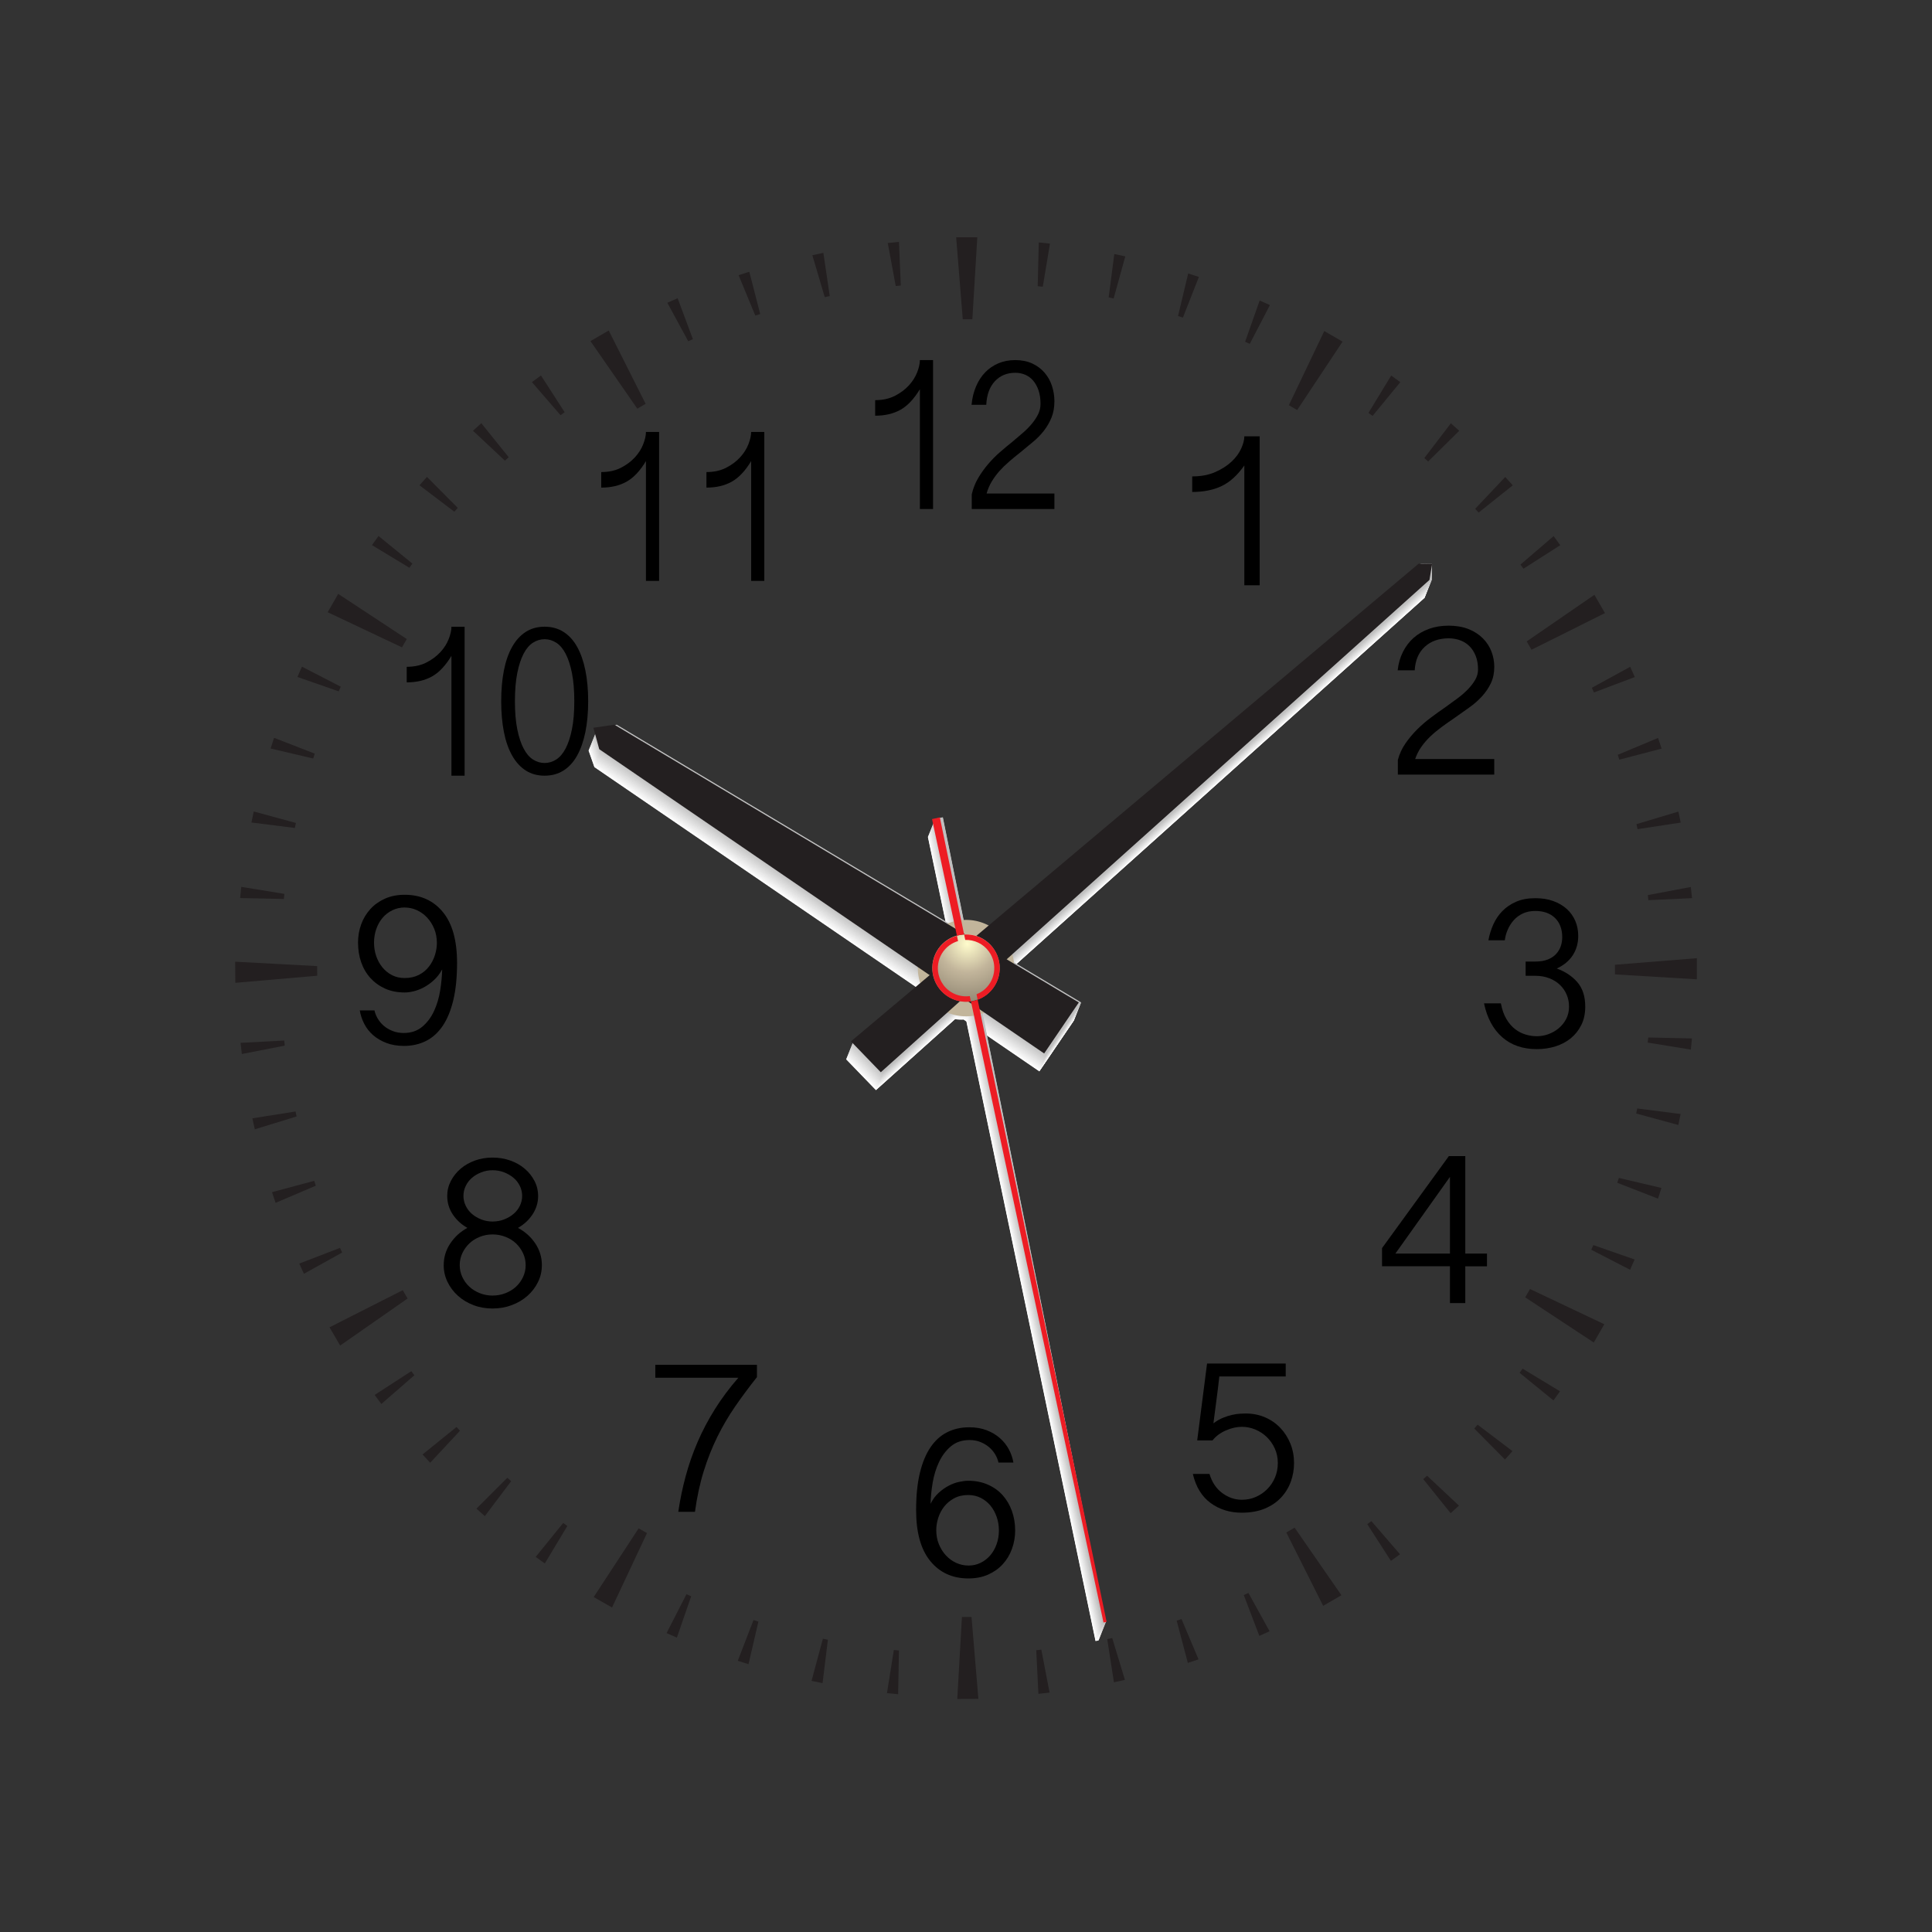 <?xml version="1.0" encoding="UTF-8"?>
<svg xmlns="http://www.w3.org/2000/svg" xmlns:xlink="http://www.w3.org/1999/xlink" viewBox="0 0 1000 1000">
  <rect x="0" y="0" width="1000" height="1000" fill="#333333" stroke="none"/>
  <defs>
    <style>
      .cls-1 {
        fill: #ddd;
      }

      .cls-2 {
        fill: #f0f0f0;
      }

      .cls-3 {
        fill: #f4f4f4;
      }

      .cls-4 {
        fill: #fff;
      }

      .cls-5 {
        fill: #c5c5c5;
      }

      .cls-6 {
        fill: #d1d1d1;
      }

      .cls-7 {
        fill: #fafafa;
      }

      .cls-8 {
        fill: #dbdbdb;
      }

      .cls-9 {
        fill: #cacaca;
      }

      .cls-10 {
        fill: #d8d8d8;
      }

      .cls-11 {
        fill: #f6f6f6;
      }

      .cls-12 {
        fill: #bfbfbf;
      }

      .cls-13 {
        fill: silver;
      }

      .cls-14 {
        fill: #e2e2e2;
      }

      .cls-15 {
        fill: #f5f5f5;
      }

      .cls-16 {
        isolation: isolate;
      }

      .cls-17 {
        fill: #d6d6d6;
      }

      .cls-18 {
        fill: #c9c9c9;
      }

      .cls-19 {
        fill: #e0e0e0;
      }

      .cls-20 {
        fill: #c7c7c7;
      }

      .cls-21 {
        fill: #dedede;
      }

      .cls-22 {
        fill: #c3c3c3;
      }

      .cls-23 {
        fill: #cfcfcf;
      }

      .cls-24 {
        fill: #d7d7d7;
      }

      .cls-25 {
        fill: #e1e1e1;
      }

      .cls-26 {
        fill: #e6e6e6;
      }

      .cls-27 {
        fill: #e7e7e7;
      }

      .cls-28 {
        fill: url(#radial-gradient);
      }

      .cls-29 {
        fill: #d4d4d4;
      }

      .cls-30 {
        fill: #eaeaea;
      }

      .cls-31 {
        fill: #c8c8c8;
      }

      .cls-32 {
        fill: #fbfbfb;
      }

      .cls-33 {
        fill: #f9f9f9;
      }

      .cls-34 {
        fill: #e5e5e5;
      }

      .cls-35 {
        fill: url(#radial-gradient-2);
      }

      .cls-36 {
        fill: #d3d3d3;
      }

      .cls-37 {
        fill: #ebebeb;
      }

      .cls-38 {
        fill: #c2b59b;
      }

      .cls-39 {
        fill: none;
      }

      .cls-40 {
        fill: #dcdcdc;
      }

      .cls-41 {
        fill: #e8e8e8;
      }

      .cls-42 {
        fill: #ccc;
      }

      .cls-43 {
        fill: #f7f7f7;
      }

      .cls-44 {
        fill: #efefef;
      }

      .cls-45 {
        fill: #ed1c24;
      }

      .cls-46 {
        fill: #c2c2c2;
      }

      .cls-47 {
        fill: #f1f1f1;
      }

      .cls-48 {
        fill: #cecece;
      }

      .cls-49 {
        fill: #d9d9d9;
      }

      .cls-50 {
        fill: #cdcdcd;
      }

      .cls-51 {
        fill: #d2d2d2;
      }

      .cls-52 {
        fill: #231f20;
      }

      .cls-53 {
        mix-blend-mode: multiply;
      }

      .cls-54 {
        fill: #ececec;
      }

      .cls-55 {
        fill: #f2f2f2;
      }

      .cls-56 {
        fill: #c4c4c4;
      }

      .cls-57 {
        fill: #fefefe;
      }

      .cls-58 {
        fill: #e3e3e3;
      }

      .cls-59 {
        fill: #fcfcfc;
      }

      .cls-60 {
        fill: #ededed;
      }
    </style>
    <radialGradient id="radial-gradient" cx="487.54" cy="506.14" fx="487.54" fy="506.14" r="24.67" gradientTransform="translate(1124.08 -119.46) rotate(88.5) scale(1.24)" gradientUnits="userSpaceOnUse">
      <stop offset="0" stop-color="#fffccc"/>
      <stop offset=".48" stop-color="#c2b59b"/>
      <stop offset="1" stop-color="#928874"/>
    </radialGradient>
    <radialGradient id="radial-gradient-2" cx="487.54" cy="506.14" fx="487.54" fy="506.14" r="24.67" gradientTransform="translate(-103.91 -139.04) scale(1.24)" xlink:href="#radial-gradient"/>
  </defs>
  <g class="cls-16">
    <g id="Layer_1" data-name="Layer 1">
      <rect class="cls-39" width="1000" height="1000"/>
      <g>
        <g>
          <polygon class="cls-52" points="503.29 165.24 498.32 165.24 494.91 122.82 505.85 122.82 503.29 165.24"/>
          <g>
            <polygon class="cls-52" points="671.41 212.23 667.11 209.74 685.45 171.34 694.91 176.83 671.41 212.23"/>
            <polygon class="cls-52" points="539.74 148.4 537.11 148.12 537.67 125.49 543.46 126.09 539.74 148.4"/>
            <polygon class="cls-52" points="576.42 154.49 573.84 153.94 576.76 131.49 582.45 132.7 576.42 154.49"/>
            <polygon class="cls-52" points="612.27 164.39 609.75 163.57 615.01 141.54 620.54 143.34 612.27 164.39"/>
            <polygon class="cls-52" points="646.88 177.98 644.46 176.9 651.99 155.55 657.31 157.91 646.88 177.98"/>
          </g>
          <g>
            <polygon class="cls-52" points="792.7 336.3 790.21 331.99 825.27 307.87 830.73 317.34 792.7 336.3"/>
            <polygon class="cls-52" points="710.45 215.27 708.31 213.72 720.09 194.38 724.8 197.8 710.45 215.27"/>
            <polygon class="cls-52" points="739.2 238.86 737.23 237.09 750.97 219.09 755.3 222.98 739.2 238.86"/>
            <polygon class="cls-52" points="765.32 265.32 763.55 263.35 779.1 246.89 783 251.21 765.32 265.32"/>
            <polygon class="cls-52" points="788.53 294.37 786.98 292.23 804.16 277.49 807.59 282.19 788.53 294.37"/>
          </g>
          <g>
            <polygon class="cls-52" points="835.89 504.34 835.88 499.36 878.3 495.96 878.3 506.89 835.89 504.34"/>
            <polygon class="cls-52" points="825.01 358.42 823.93 356 843.79 345.13 846.17 350.44 825.01 358.42"/>
            <polygon class="cls-52" points="838.16 393.2 837.33 390.69 858.22 381.95 860.03 387.48 838.16 393.2"/>
            <polygon class="cls-52" points="847.59 429.17 847.03 426.58 868.72 420.08 869.94 425.77 847.59 429.17"/>
            <polygon class="cls-52" points="853.2 465.93 852.92 463.3 875.17 459.09 875.79 464.88 853.2 465.93"/>
          </g>
          <g>
            <polygon class="cls-52" points="789.45 671.51 791.93 667.2 830.39 685.42 824.94 694.89 789.45 671.51"/>
            <polygon class="cls-52" points="852.85 539.64 853.12 537 875.76 537.49 875.17 543.27 852.85 539.64"/>
            <polygon class="cls-52" points="846.88 576.34 847.43 573.74 869.89 576.6 868.7 582.29 846.88 576.34"/>
            <polygon class="cls-52" points="837.1 612.21 837.92 609.69 859.96 614.88 858.18 620.42 837.1 612.21"/>
            <polygon class="cls-52" points="823.63 646.87 824.7 644.45 846.08 651.91 843.73 657.23 823.63 646.87"/>
          </g>
          <g>
            <polygon class="cls-52" points="665.79 793.21 670.09 790.71 694.32 825.69 684.87 831.18 665.79 793.21"/>
            <polygon class="cls-52" points="786.54 710.57 788.09 708.42 807.46 720.13 804.06 724.86 786.54 710.57"/>
            <polygon class="cls-52" points="763.05 739.39 764.82 737.42 782.86 751.1 778.98 755.44 763.05 739.39"/>
            <polygon class="cls-52" points="736.67 765.6 738.64 763.82 755.15 779.31 750.84 783.23 736.67 765.6"/>
            <polygon class="cls-52" points="707.7 788.91 709.84 787.34 724.64 804.48 719.95 807.92 707.7 788.91"/>
          </g>
          <g>
            <polygon class="cls-52" points="497.89 836.95 502.86 836.93 506.41 879.34 495.48 879.38 497.89 836.95"/>
            <polygon class="cls-52" points="643.77 825.6 646.19 824.51 657.13 844.33 651.83 846.73 643.77 825.6"/>
            <polygon class="cls-52" points="609.04 838.85 611.55 838.02 620.36 858.88 614.83 860.71 609.04 838.85"/>
            <polygon class="cls-52" points="573.1 848.4 575.68 847.84 582.26 869.51 576.57 870.75 573.1 848.4"/>
            <polygon class="cls-52" points="536.36 854.14 538.99 853.85 543.26 876.09 537.48 876.73 536.36 854.14"/>
          </g>
          <g>
            <polygon class="cls-52" points="330.56 791.07 334.88 793.53 316.79 832.05 307.3 826.63 330.56 791.07"/>
            <polygon class="cls-52" points="462.65 854.03 465.29 854.29 464.88 876.93 459.09 876.36 462.65 854.03"/>
            <polygon class="cls-52" points="425.93 848.18 428.52 848.72 425.75 871.19 420.05 870.02 425.93 848.18"/>
            <polygon class="cls-52" points="390.02 838.52 392.55 839.33 387.43 861.38 381.88 859.62 390.02 838.52"/>
            <polygon class="cls-52" points="355.32 825.16 357.75 826.22 350.35 847.62 345.02 845.29 355.32 825.16"/>
          </g>
          <g>
            <polygon class="cls-52" points="208.46 667.8 210.98 672.1 176.07 696.45 170.56 687.01 208.46 667.8"/>
            <polygon class="cls-52" points="291.5 788.29 293.66 789.83 282 809.24 277.27 805.86 291.5 788.29"/>
            <polygon class="cls-52" points="262.6 764.89 264.58 766.65 250.96 784.74 246.6 780.87 262.6 764.89"/>
            <polygon class="cls-52" points="236.3 738.6 238.09 740.56 222.65 757.12 218.72 752.82 236.3 738.6"/>
            <polygon class="cls-52" points="212.9 709.71 214.47 711.84 197.39 726.69 193.93 722.01 212.9 709.71"/>
          </g>
          <g>
            <polygon class="cls-52" points="164.17 500.05 164.2 505.03 121.81 508.71 121.73 497.78 164.17 500.05"/>
            <polygon class="cls-52" points="176 645.9 177.1 648.31 157.31 659.31 154.9 654.02 176 645.9"/>
            <polygon class="cls-52" points="162.63 611.2 163.47 613.71 142.64 622.59 140.79 617.07 162.63 611.2"/>
            <polygon class="cls-52" points="152.96 575.3 153.53 577.88 131.89 584.53 130.63 578.85 152.96 575.3"/>
            <polygon class="cls-52" points="147.1 538.58 147.4 541.21 125.18 545.56 124.52 539.77 147.1 538.58"/>
          </g>
          <g>
            <polygon class="cls-52" points="210.55 330.77 208.07 335.08 169.61 316.88 175.06 307.4 210.55 330.77"/>
            <polygon class="cls-52" points="147.2 462.67 146.93 465.3 124.3 464.83 124.88 459.04 147.2 462.67"/>
            <polygon class="cls-52" points="153.16 425.96 152.62 428.56 130.15 425.72 131.34 420.02 153.16 425.96"/>
            <polygon class="cls-52" points="162.92 390.09 162.11 392.61 140.07 387.43 141.85 381.89 162.92 390.09"/>
            <polygon class="cls-52" points="176.38 355.43 175.32 357.85 153.94 350.39 156.29 345.07 176.38 355.43"/>
          </g>
          <polygon class="cls-52" points="334.18 209.03 329.87 211.53 305.62 176.56 315.08 171.07 334.18 209.03"/>
          <polygon class="cls-52" points="213.45 291.71 211.9 293.87 192.53 282.15 195.92 277.43 213.45 291.71"/>
          <polygon class="cls-52" points="236.93 262.88 235.16 264.86 217.12 251.18 220.99 246.84 236.93 262.88"/>
          <polygon class="cls-52" points="263.3 236.66 261.34 238.44 244.82 222.96 249.13 219.04 263.3 236.66"/>
          <polygon class="cls-52" points="292.26 213.35 290.13 214.91 275.32 197.78 280.01 194.34 292.26 213.35"/>
          <polygon class="cls-52" points="358.64 175.55 356.22 176.62 345.42 156.72 350.74 154.36 358.64 175.55"/>
          <polygon class="cls-52" points="393.48 162.55 390.95 163.36 382.3 142.44 387.84 140.65 393.48 162.55"/>
          <polygon class="cls-52" points="429.48 153.25 426.89 153.8 420.47 132.09 426.17 130.89 429.48 153.25"/>
          <polygon class="cls-52" points="466.26 147.78 463.63 148.05 459.51 125.79 465.3 125.19 466.26 147.78"/>
        </g>
        <path d="M351.08,782.53c.91-6.2,2.17-12.32,3.8-18.37,1.63-6.05,3.69-11.96,6.18-17.75,2.49-5.78,5.48-11.45,8.96-17.01,3.48-5.55,7.52-10.98,12.14-16.27h-42.97v-6.69h52.61v6.35c-4.08,5.14-7.84,10.21-11.28,15.19-3.44,4.99-6.52,10.25-9.24,15.76-2.72,5.52-5.06,11.43-7.03,17.75-1.97,6.31-3.48,13.32-4.54,21.03h-8.62Z"/>
        <path d="M229.67,654.82c0-4.08,1.13-7.82,3.4-11.22,2.27-3.4,5.21-6.08,8.84-8.05-3.17-1.81-5.71-4.16-7.6-7.03-1.89-2.87-2.83-6.05-2.83-9.52,0-2.72,.62-5.29,1.87-7.71,1.25-2.42,2.93-4.53,5.05-6.35,2.11-1.81,4.59-3.23,7.43-4.25,2.83-1.02,5.87-1.53,9.13-1.53s6.31,.51,9.18,1.53c2.87,1.02,5.37,2.44,7.48,4.25,2.12,1.81,3.8,3.93,5.05,6.35,1.25,2.42,1.87,4.99,1.87,7.71,0,3.4-.95,6.56-2.83,9.47-1.89,2.91-4.42,5.27-7.6,7.09,3.7,1.97,6.69,4.65,8.96,8.05,2.27,3.4,3.4,7.14,3.4,11.22,0,3.1-.66,6.01-1.99,8.73-1.32,2.72-3.14,5.1-5.44,7.14-2.31,2.04-5.01,3.65-8.11,4.82-3.1,1.17-6.43,1.76-9.98,1.76s-6.86-.58-9.92-1.76c-3.06-1.17-5.72-2.78-7.99-4.82-2.27-2.04-4.06-4.42-5.39-7.14-1.32-2.72-1.99-5.63-1.99-8.73Zm8.28,0c0,2.2,.45,4.25,1.36,6.18,.91,1.93,2.11,3.59,3.63,4.99,1.51,1.4,3.3,2.52,5.39,3.35,2.08,.83,4.29,1.24,6.63,1.24s4.57-.41,6.69-1.24c2.12-.83,3.93-1.95,5.44-3.35,1.51-1.4,2.72-3.06,3.63-4.99,.91-1.93,1.36-3.99,1.36-6.18s-.45-4.25-1.36-6.18c-.91-1.93-2.12-3.61-3.63-5.05-1.51-1.44-3.33-2.57-5.44-3.4-2.12-.83-4.35-1.25-6.69-1.25s-4.56,.42-6.63,1.25c-2.08,.83-3.87,1.96-5.39,3.4-1.51,1.44-2.72,3.12-3.63,5.05-.91,1.93-1.36,3.99-1.36,6.18Zm1.93-35.83c0,1.82,.4,3.53,1.19,5.16,.79,1.63,1.87,3.02,3.23,4.19,1.36,1.17,2.97,2.12,4.82,2.84,1.85,.72,3.8,1.08,5.84,1.08s4.1-.36,5.95-1.08c1.85-.72,3.48-1.66,4.87-2.84,1.4-1.17,2.5-2.57,3.29-4.19,.79-1.63,1.19-3.34,1.19-5.16s-.4-3.53-1.19-5.16c-.79-1.63-1.89-3.02-3.29-4.2-1.4-1.17-3.03-2.12-4.87-2.84-1.85-.72-3.84-1.08-5.95-1.08s-3.99,.36-5.84,1.08c-1.85,.72-3.46,1.67-4.82,2.84-1.36,1.17-2.44,2.57-3.23,4.2-.79,1.63-1.19,3.34-1.19,5.16Z"/>
        <g class="cls-53">
          <path class="cls-4" d="M737.51,301.2l-5.79-.1-228.98,192.68c-1.83-.57-3.76-.83-5.68-.78l-.53-.32-12.22-60.37-4.05,.85,11.86,56.88-176.63-105.64-10.87,4.06,3.03,8.62,171.02,116.95-40.73,34.27,15.44,15.98,40.98-36.77c1.45,.27,2.93,.36,4.41,.25l1.43,.98,66.84,320.69,1.62-.34-64.24-317.46,33.53,22.93,17.94-26.4-37.36-22.34,218.84-196.37,.14-8.27Z"/>
          <path class="cls-57" d="M737.58,301.02l-5.79-.1-228.98,192.68c-1.84-.57-3.76-.83-5.68-.78l-.53-.32-12.22-60.37-4.05,.85,11.86,56.88-176.63-105.64-10.87,4.06,3.03,8.62,171.02,116.95-40.73,34.27,15.44,15.98,40.98-36.77c1.45,.27,2.93,.36,4.41,.25l1.43,.98,66.84,320.69,1.62-.34-64.24-317.46,33.53,22.93,17.94-26.4-37.36-22.34,218.84-196.37,.14-8.27Z"/>
          <path class="cls-59" d="M737.66,300.84l-5.79-.1-228.98,192.68c-1.84-.57-3.76-.83-5.68-.78l-.53-.32-12.22-60.37-4.05,.85,11.86,56.88-176.63-105.64-10.87,4.06,3.03,8.62,171.02,116.95-40.73,34.27,15.44,15.98,40.98-36.77c1.45,.27,2.93,.36,4.41,.25l1.43,.98,66.84,320.69,1.62-.34-64.24-317.46,33.53,22.93,17.94-26.4-37.36-22.34,218.84-196.37,.14-8.27Z"/>
          <path class="cls-32" d="M737.73,300.65l-5.79-.1-228.98,192.68c-1.84-.57-3.76-.83-5.68-.78l-.53-.32-12.22-60.37-4.05,.85,11.86,56.88-176.63-105.64-10.87,4.06,3.03,8.62,171.02,116.95-40.73,34.27,15.44,15.98,40.98-36.77c1.45,.27,2.93,.36,4.41,.25l1.43,.98,66.84,320.69,1.62-.34-64.24-317.46,33.53,22.93,17.94-26.4-37.36-22.34,218.84-196.37,.14-8.27Z"/>
          <path class="cls-7" d="M737.8,300.47l-5.79-.1-228.98,192.68c-1.84-.57-3.76-.83-5.68-.78l-.53-.32-12.22-60.37-4.05,.85,11.86,56.88-176.63-105.64-10.87,4.06,3.03,8.62,171.02,116.95-40.73,34.27,15.44,15.98,40.98-36.77c1.45,.27,2.93,.36,4.41,.25l1.43,.98,66.84,320.69,1.62-.34-64.24-317.46,33.53,22.93,17.94-26.4-37.36-22.34,218.84-196.37,.14-8.27Z"/>
          <path class="cls-33" d="M737.87,300.29l-5.79-.1-228.98,192.68c-1.84-.57-3.76-.83-5.68-.78l-.53-.32-12.22-60.37-4.05,.85,11.86,56.88-176.63-105.64-10.87,4.06,3.03,8.62,171.02,116.95-40.73,34.27,15.44,15.98,40.98-36.77c1.45,.27,2.93,.36,4.41,.25l1.43,.98,66.84,320.69,1.62-.34-64.24-317.46,33.53,22.93,17.94-26.4-37.36-22.34,218.84-196.37,.14-8.27Z"/>
          <path class="cls-43" d="M737.95,300.11l-5.79-.1-228.98,192.68c-1.84-.57-3.76-.83-5.68-.78l-.53-.32-12.22-60.37-4.05,.85,11.86,56.88-176.63-105.64-10.87,4.06,3.03,8.62,171.02,116.95-40.73,34.27,15.44,15.98,40.98-36.77c1.45,.27,2.93,.36,4.41,.25l1.43,.98,66.84,320.69,1.62-.34-64.24-317.46,33.53,22.93,17.94-26.4-37.36-22.34,218.84-196.37,.14-8.27Z"/>
          <path class="cls-11" d="M738.02,299.93l-5.79-.1-228.98,192.68c-1.84-.57-3.76-.83-5.68-.78l-.53-.32-12.22-60.37-4.05,.85,11.86,56.88-176.63-105.64-10.87,4.06,3.03,8.62,171.02,116.95-40.73,34.27,15.44,15.98,40.98-36.77c1.45,.27,2.93,.36,4.41,.25l1.43,.98,66.84,320.69,1.62-.34-64.24-317.46,33.53,22.93,17.94-26.4-37.36-22.34,218.84-196.37,.14-8.27Z"/>
          <path class="cls-15" d="M738.09,299.74l-5.79-.1-228.98,192.68c-1.84-.57-3.76-.83-5.68-.78l-.53-.32-12.22-60.37-4.05,.85,11.86,56.88-176.63-105.64-10.87,4.06,3.03,8.62,171.02,116.95-40.73,34.27,15.44,15.98,40.98-36.77c1.45,.27,2.93,.36,4.41,.25l1.43,.98,66.84,320.69,1.62-.34-64.24-317.46,33.53,22.93,17.94-26.4-37.36-22.34,218.84-196.37,.14-8.27Z"/>
          <path class="cls-3" d="M738.17,299.56l-5.79-.1-228.98,192.68c-1.84-.57-3.76-.83-5.68-.78l-.53-.32-12.22-60.37-4.05,.85,11.86,56.88-176.63-105.64-10.87,4.06,3.03,8.62,171.02,116.95-40.73,34.27,15.44,15.98,40.98-36.77c1.45,.27,2.93,.36,4.41,.25l1.43,.98,66.84,320.69,1.62-.34-64.24-317.46,33.53,22.93,17.94-26.4-37.36-22.34,218.84-196.37,.14-8.27Z"/>
          <path class="cls-55" d="M738.24,299.38l-5.79-.1-228.98,192.68c-1.84-.57-3.76-.83-5.68-.78l-.53-.32-12.22-60.37-4.05,.85,11.86,56.88-176.63-105.64-10.87,4.06,3.03,8.62,171.02,116.95-40.73,34.27,15.44,15.98,40.98-36.77c1.45,.27,2.93,.36,4.41,.25l1.43,.98,66.84,320.69,1.62-.34-64.24-317.46,33.53,22.93,17.94-26.4-37.36-22.34,218.84-196.37,.14-8.27Z"/>
          <path class="cls-47" d="M738.31,299.2l-5.79-.1-228.98,192.68c-1.84-.57-3.76-.83-5.68-.78l-.53-.32-12.22-60.37-4.05,.85,11.86,56.88-176.63-105.64-10.87,4.06,3.03,8.62,171.02,116.95-40.73,34.27,15.44,15.98,40.98-36.77c1.45,.27,2.93,.36,4.41,.25l1.43,.98,66.84,320.69,1.62-.34-64.24-317.46,33.53,22.93,17.94-26.4-37.36-22.34,218.84-196.37,.14-8.27Z"/>
          <path class="cls-2" d="M738.39,299.01l-5.79-.1-228.98,192.68c-1.84-.57-3.76-.83-5.68-.78l-.53-.32-12.22-60.37-4.05,.85,11.86,56.88-176.63-105.64-10.87,4.06,3.03,8.62,171.02,116.95-40.73,34.27,15.44,15.98,40.98-36.77c1.45,.27,2.93,.36,4.41,.25l1.43,.98,66.84,320.69,1.62-.34-64.24-317.46,33.53,22.93,17.94-26.4-37.36-22.34,218.84-196.37,.14-8.27Z"/>
          <path class="cls-44" d="M738.46,298.83l-5.79-.1-228.98,192.68c-1.84-.57-3.76-.83-5.68-.78l-.53-.32-12.22-60.37-4.05,.85,11.86,56.88-176.63-105.64-10.87,4.06,3.03,8.62,171.02,116.95-40.73,34.27,15.44,15.98,40.98-36.77c1.45,.27,2.93,.36,4.41,.25l1.43,.98,66.84,320.69,1.62-.34-64.24-317.46,33.53,22.93,17.94-26.4-37.36-22.34,218.84-196.37,.14-8.27Z"/>
          <path class="cls-60" d="M738.53,298.65l-5.79-.1-228.98,192.68c-1.84-.57-3.76-.83-5.68-.78l-.53-.32-12.22-60.37-4.05,.85,11.86,56.88-176.63-105.64-10.87,4.06,3.03,8.62,171.02,116.95-40.73,34.27,15.44,15.98,40.98-36.77c1.45,.27,2.93,.36,4.41,.25l1.43,.98,66.84,320.69,1.62-.34-64.24-317.46,33.53,22.93,17.94-26.4-37.36-22.34,218.84-196.37,.14-8.27Z"/>
          <path class="cls-54" d="M738.6,298.47l-5.79-.1-228.98,192.68c-1.84-.57-3.76-.83-5.68-.78l-.53-.32-12.22-60.37-4.05,.85,11.86,56.88-176.63-105.64-10.87,4.06,3.03,8.62,171.02,116.95-40.73,34.27,15.44,15.98,40.98-36.77c1.45,.27,2.93,.36,4.41,.25l1.43,.98,66.84,320.69,1.62-.34-64.24-317.46,33.53,22.93,17.94-26.4-37.36-22.34,218.84-196.37,.14-8.27Z"/>
          <path class="cls-37" d="M738.68,298.28l-5.79-.1-228.98,192.68c-1.84-.57-3.76-.83-5.68-.78l-.53-.32-12.22-60.37-4.05,.85,11.86,56.88-176.63-105.64-10.87,4.06,3.03,8.62,171.02,116.95-40.73,34.27,15.44,15.98,40.98-36.77c1.45,.27,2.93,.36,4.41,.25l1.43,.98,66.84,320.69,1.62-.34-64.24-317.46,33.53,22.93,17.94-26.4-37.36-22.34,218.84-196.37,.14-8.27Z"/>
          <path class="cls-30" d="M738.75,298.1l-5.79-.1-228.98,192.68c-1.84-.57-3.76-.83-5.68-.78l-.53-.32-12.22-60.37-4.05,.85,11.86,56.88-176.63-105.64-10.87,4.06,3.03,8.62,171.02,116.95-40.73,34.27,15.44,15.98,40.98-36.77c1.45,.27,2.93,.36,4.41,.25l1.43,.98,66.84,320.69,1.62-.34-64.24-317.46,33.53,22.93,17.94-26.4-37.36-22.34,218.84-196.37,.14-8.27Z"/>
          <path class="cls-41" d="M738.82,297.92l-5.79-.1-228.98,192.68c-1.84-.57-3.76-.83-5.68-.78l-.53-.32-12.22-60.37-4.05,.85,11.86,56.88-176.63-105.64-10.87,4.06,3.03,8.62,171.02,116.95-40.73,34.27,15.44,15.98,40.98-36.77c1.45,.27,2.93,.36,4.41,.25l1.43,.98,66.84,320.69,1.62-.34-64.24-317.46,33.53,22.93,17.94-26.4-37.36-22.34,218.84-196.37,.14-8.27Z"/>
          <path class="cls-27" d="M738.9,297.74l-5.79-.1-228.98,192.68c-1.84-.57-3.76-.83-5.68-.78l-.53-.32-12.22-60.37-4.05,.85,11.86,56.88-176.63-105.64-10.87,4.06,3.03,8.62,171.02,116.95-40.73,34.27,15.44,15.98,40.98-36.77c1.45,.27,2.93,.36,4.41,.25l1.43,.98,66.84,320.69,1.62-.34-64.24-317.46,33.53,22.93,17.94-26.4-37.36-22.34,218.84-196.37,.14-8.27Z"/>
          <path class="cls-26" d="M738.97,297.55l-5.79-.1-228.98,192.68c-1.84-.57-3.76-.83-5.68-.78l-.53-.32-12.22-60.37-4.05,.85,11.86,56.88-176.63-105.64-10.87,4.06,3.03,8.62,171.02,116.95-40.73,34.27,15.44,15.98,40.98-36.77c1.45,.27,2.93,.36,4.41,.25l1.43,.98,66.84,320.69,1.62-.34-64.24-317.46,33.53,22.93,17.94-26.4-37.36-22.34,218.84-196.37,.14-8.27Z"/>
          <path class="cls-34" d="M739.04,297.37l-5.79-.1-228.98,192.68c-1.84-.57-3.76-.83-5.68-.78l-.53-.32-12.22-60.37-4.05,.85,11.86,56.88-176.64-105.64-10.87,4.06,3.03,8.62,171.02,116.95-40.73,34.27,15.44,15.98,40.98-36.77c1.45,.27,2.93,.36,4.41,.25l1.43,.98,66.84,320.69,1.62-.34-64.24-317.46,33.53,22.93,17.94-26.4-37.36-22.34,218.84-196.37,.14-8.27Z"/>
          <path class="cls-58" d="M739.12,297.19l-5.79-.1-228.98,192.68c-1.84-.57-3.76-.83-5.68-.78l-.53-.32-12.22-60.37-4.05,.85,11.86,56.88-176.64-105.64-10.87,4.06,3.03,8.62,171.02,116.95-40.73,34.27,15.44,15.98,40.98-36.77c1.45,.27,2.93,.36,4.41,.25l1.43,.98,66.84,320.69,1.62-.34-64.24-317.46,33.53,22.93,17.94-26.4-37.36-22.34,218.84-196.37,.14-8.27Z"/>
          <path class="cls-14" d="M739.19,297.01l-5.79-.1-228.98,192.68c-1.84-.57-3.76-.83-5.68-.78l-.53-.32-12.22-60.37-4.05,.85,11.86,56.88-176.64-105.64-10.87,4.06,3.03,8.62,171.02,116.95-40.73,34.27,15.44,15.98,40.98-36.77c1.45,.27,2.93,.36,4.41,.25l1.43,.98,66.84,320.69,1.62-.34-64.24-317.46,33.53,22.93,17.94-26.4-37.36-22.34,218.84-196.37,.14-8.27Z"/>
          <path class="cls-25" d="M739.26,296.82l-5.79-.1-228.98,192.68c-1.84-.57-3.76-.83-5.68-.78l-.53-.32-12.22-60.37-4.05,.85,11.86,56.88-176.64-105.64-10.87,4.06,3.03,8.62,171.02,116.95-40.73,34.27,15.44,15.98,40.98-36.77c1.45,.27,2.93,.36,4.41,.25l1.43,.98,66.84,320.69,1.62-.34-64.24-317.46,33.53,22.93,17.94-26.4-37.36-22.34,218.84-196.37,.14-8.27Z"/>
          <path class="cls-19" d="M739.33,296.64l-5.79-.1-228.98,192.68c-1.84-.57-3.76-.83-5.68-.78l-.53-.32-12.22-60.37-4.05,.85,11.86,56.88-176.64-105.64-10.87,4.06,3.03,8.62,171.02,116.95-40.73,34.27,15.44,15.98,40.98-36.77c1.45,.27,2.93,.36,4.41,.25l1.43,.98,66.84,320.69,1.62-.34-64.24-317.46,33.53,22.93,17.94-26.4-37.36-22.34,218.84-196.37,.14-8.27Z"/>
          <path class="cls-21" d="M739.41,296.46l-5.79-.1-228.98,192.68c-1.84-.57-3.76-.83-5.68-.78l-.53-.32-12.22-60.37-4.05,.85,11.86,56.88-176.64-105.64-10.87,4.06,3.03,8.62,171.02,116.95-40.73,34.27,15.44,15.98,40.98-36.77c1.45,.27,2.93,.36,4.41,.25l1.43,.98,66.84,320.69,1.62-.34-64.24-317.46,33.53,22.93,17.94-26.4-37.36-22.34,218.84-196.37,.14-8.27Z"/>
          <path class="cls-1" d="M739.48,296.28l-5.79-.1-228.98,192.68c-1.84-.57-3.76-.83-5.68-.78l-.53-.32-12.22-60.37-4.05,.85,11.86,56.88-176.64-105.64-10.87,4.06,3.03,8.62,171.02,116.95-40.73,34.27,15.44,15.98,40.98-36.77c1.45,.27,2.93,.36,4.41,.25l1.43,.98,66.84,320.69,1.62-.34-64.24-317.46,33.53,22.93,17.94-26.4-37.36-22.34,218.84-196.37,.14-8.27Z"/>
          <path class="cls-40" d="M739.55,296.09l-5.79-.1-228.98,192.68c-1.84-.57-3.76-.83-5.68-.78l-.53-.32-12.22-60.37-4.05,.85,11.86,56.88-176.64-105.64-10.87,4.06,3.03,8.62,171.02,116.95-40.73,34.27,15.44,15.98,40.98-36.77c1.45,.27,2.93,.36,4.41,.25l1.43,.98,66.84,320.69,1.62-.34-64.24-317.46,33.53,22.93,17.94-26.4-37.36-22.34,218.84-196.37,.14-8.27Z"/>
          <path class="cls-8" d="M739.63,295.91l-5.79-.1-228.98,192.68c-1.84-.57-3.76-.83-5.68-.78l-.53-.32-12.22-60.37-4.05,.85,11.86,56.88-176.64-105.64-10.87,4.06,3.03,8.62,171.02,116.95-40.73,34.27,15.44,15.98,40.98-36.77c1.45,.27,2.93,.36,4.41,.25l1.43,.98,66.84,320.69,1.62-.34-64.24-317.46,33.53,22.93,17.94-26.4-37.36-22.34,218.84-196.37,.14-8.27Z"/>
          <path class="cls-49" d="M739.7,295.73l-5.79-.1-228.98,192.68c-1.84-.57-3.76-.83-5.68-.78l-.53-.32-12.22-60.37-4.05,.85,11.86,56.88-176.64-105.64-10.87,4.06,3.03,8.62,171.02,116.95-40.73,34.27,15.44,15.98,40.98-36.77c1.45,.27,2.93,.36,4.41,.25l1.43,.98,66.84,320.69,1.62-.34-64.24-317.46,33.53,22.93,17.94-26.4-37.36-22.34,218.84-196.37,.14-8.27Z"/>
          <path class="cls-10" d="M739.77,295.55l-5.79-.1-228.98,192.68c-1.84-.57-3.76-.83-5.68-.78l-.53-.32-12.22-60.37-4.05,.85,11.86,56.88-176.64-105.64-10.87,4.06,3.03,8.62,171.02,116.95-40.73,34.27,15.44,15.98,40.98-36.77c1.45,.27,2.93,.36,4.41,.25l1.43,.98,66.84,320.69,1.62-.34-64.24-317.46,33.53,22.93,17.94-26.4-37.36-22.34,218.84-196.37,.14-8.27Z"/>
          <path class="cls-24" d="M739.85,295.36l-5.79-.1-228.98,192.68c-1.84-.57-3.76-.83-5.68-.78l-.53-.32-12.22-60.37-4.05,.85,11.86,56.88-176.64-105.64-10.87,4.06,3.03,8.62,171.02,116.95-40.73,34.27,15.44,15.98,40.98-36.77c1.45,.27,2.93,.36,4.41,.25l1.43,.98,66.84,320.69,1.62-.34-64.24-317.46,33.53,22.93,17.94-26.4-37.36-22.34,218.84-196.37,.14-8.27Z"/>
          <path class="cls-17" d="M739.92,295.18l-5.79-.1-228.98,192.68c-1.84-.57-3.76-.83-5.68-.78l-.53-.32-12.22-60.37-4.05,.85,11.86,56.88-176.64-105.64-10.87,4.06,3.03,8.62,171.02,116.95-40.73,34.27,15.44,15.98,40.98-36.77c1.45,.27,2.93,.36,4.41,.25l1.43,.98,66.84,320.69,1.62-.34-64.24-317.46,33.53,22.93,17.94-26.4-37.36-22.34,218.84-196.37,.14-8.27Z"/>
          <path class="cls-29" d="M739.99,295l-5.79-.1-228.98,192.68c-1.84-.57-3.76-.83-5.68-.78l-.53-.32-12.22-60.37-4.05,.85,11.86,56.88-176.64-105.64-10.87,4.06,3.03,8.62,171.02,116.95-40.73,34.27,15.44,15.98,40.98-36.77c1.45,.27,2.93,.36,4.41,.25l1.43,.98,66.84,320.69,1.62-.34-64.24-317.46,33.53,22.93,17.94-26.4-37.36-22.34,218.84-196.37,.14-8.27Z"/>
          <path class="cls-36" d="M740.06,294.82l-5.79-.1-228.98,192.68c-1.84-.57-3.76-.83-5.68-.78l-.53-.32-12.22-60.37-4.05,.85,11.86,56.88-176.64-105.64-10.87,4.06,3.03,8.62,171.02,116.95-40.73,34.27,15.44,15.98,40.98-36.77c1.45,.27,2.93,.36,4.41,.25l1.43,.98,66.84,320.69,1.62-.34-64.24-317.46,33.53,22.93,17.94-26.4-37.36-22.34,218.84-196.37,.14-8.27Z"/>
          <path class="cls-51" d="M740.14,294.63l-5.79-.1-228.98,192.68c-1.84-.57-3.76-.83-5.68-.78l-.53-.32-12.22-60.37-4.05,.85,11.86,56.88-176.64-105.64-10.87,4.06,3.03,8.62,171.02,116.95-40.73,34.27,15.44,15.98,40.98-36.77c1.45,.27,2.93,.36,4.41,.25l1.43,.98,66.84,320.69,1.62-.34-64.24-317.46,33.53,22.93,17.94-26.4-37.36-22.34,218.84-196.37,.14-8.27Z"/>
          <path class="cls-6" d="M740.21,294.45l-5.79-.1-228.98,192.68c-1.84-.57-3.76-.83-5.68-.78l-.53-.32-12.22-60.37-4.05,.85,11.86,56.88-176.64-105.64-10.87,4.06,3.03,8.62,171.02,116.95-40.73,34.27,15.44,15.98,40.98-36.77c1.45,.27,2.93,.36,4.41,.25l1.43,.98,66.84,320.69,1.62-.34-64.24-317.46,33.53,22.93,17.94-26.4-37.36-22.34,218.84-196.37,.14-8.27Z"/>
          <path class="cls-23" d="M740.28,294.27l-5.79-.1-228.98,192.68c-1.84-.57-3.76-.83-5.68-.78l-.53-.32-12.22-60.37-4.05,.85,11.86,56.88-176.64-105.64-10.87,4.06,3.03,8.62,171.02,116.95-40.73,34.27,15.44,15.98,40.98-36.77c1.45,.27,2.93,.36,4.41,.25l1.43,.98,66.84,320.69,1.62-.34-64.24-317.46,33.53,22.93,17.94-26.4-37.36-22.34,218.84-196.37,.14-8.27Z"/>
          <path class="cls-48" d="M740.36,294.09l-5.79-.1-228.98,192.68c-1.84-.57-3.76-.83-5.68-.78l-.53-.32-12.22-60.37-4.05,.85,11.86,56.88-176.64-105.64-10.87,4.06,3.03,8.62,171.02,116.95-40.73,34.27,15.44,15.98,40.98-36.77c1.45,.27,2.93,.35,4.41,.25l1.43,.98,66.84,320.69,1.62-.34-64.24-317.46,33.53,22.93,17.94-26.4-37.36-22.34,218.84-196.37,.14-8.27Z"/>
          <path class="cls-50" d="M740.43,293.9l-5.79-.1-228.98,192.68c-1.84-.57-3.76-.83-5.68-.78l-.53-.32-12.22-60.37-4.05,.85,11.86,56.88-176.64-105.64-10.87,4.06,3.03,8.62,171.02,116.95-40.73,34.27,15.44,15.98,40.98-36.77c1.45,.27,2.93,.35,4.41,.25l1.43,.98,66.84,320.69,1.62-.34-64.24-317.46,33.53,22.93,17.94-26.4-37.36-22.34,218.84-196.37,.14-8.27Z"/>
          <path class="cls-42" d="M740.5,293.72l-5.79-.1-228.98,192.68c-1.84-.57-3.76-.83-5.68-.78l-.53-.32-12.22-60.37-4.05,.85,11.86,56.88-176.64-105.64-10.87,4.06,3.03,8.62,171.02,116.95-40.73,34.27,15.44,15.98,40.98-36.77c1.45,.27,2.93,.35,4.41,.25l1.43,.98,66.84,320.69,1.62-.34-64.24-317.46,33.53,22.93,17.94-26.4-37.36-22.34,218.84-196.37,.14-8.27Z"/>
          <path class="cls-9" d="M740.58,293.54l-5.79-.1-228.98,192.68c-1.84-.57-3.76-.83-5.68-.78l-.53-.32-12.22-60.37-4.05,.85,11.86,56.88-176.64-105.64-10.87,4.06,3.03,8.62,171.02,116.95-40.73,34.27,15.44,15.98,40.98-36.77c1.45,.27,2.93,.35,4.41,.25l1.43,.98,66.84,320.69,1.62-.34-64.24-317.46,33.53,22.93,17.94-26.4-37.36-22.34,218.84-196.37,.14-8.27Z"/>
          <path class="cls-18" d="M740.65,293.36l-5.79-.1-228.98,192.68c-1.84-.57-3.76-.83-5.68-.78l-.53-.32-12.22-60.37-4.05,.85,11.86,56.88-176.64-105.64-10.87,4.06,3.03,8.62,171.02,116.95-40.73,34.27,15.44,15.98,40.98-36.77c1.45,.27,2.93,.35,4.41,.25l1.43,.98,66.84,320.69,1.62-.34-64.24-317.46,33.53,22.93,17.94-26.4-37.36-22.34,218.84-196.37,.14-8.27Z"/>
          <path class="cls-31" d="M740.72,293.17l-5.79-.1-228.98,192.68c-1.84-.57-3.76-.83-5.68-.78l-.53-.32-12.22-60.37-4.05,.85,11.86,56.88-176.64-105.64-10.87,4.06,3.03,8.62,171.02,116.95-40.73,34.27,15.44,15.98,40.98-36.77c1.45,.27,2.93,.35,4.41,.25l1.43,.98,66.84,320.69,1.62-.34-64.24-317.46,33.53,22.93,17.94-26.4-37.36-22.34,218.84-196.37,.14-8.27Z"/>
          <path class="cls-20" d="M740.79,292.99l-5.79-.1-228.98,192.68c-1.84-.57-3.76-.83-5.68-.78l-.53-.32-12.22-60.37-4.05,.85,11.86,56.88-176.64-105.64-10.87,4.06,3.03,8.62,171.02,116.95-40.73,34.27,15.44,15.98,40.98-36.77c1.45,.27,2.93,.35,4.41,.25l1.43,.98,66.84,320.69,1.62-.34-64.24-317.46,33.53,22.93,17.94-26.4-37.36-22.34,218.84-196.37,.14-8.27Z"/>
          <path class="cls-5" d="M740.87,292.81l-5.79-.1-228.98,192.68c-1.84-.57-3.76-.83-5.68-.78l-.53-.32-12.22-60.37-4.05,.85,11.86,56.88-176.64-105.64-10.87,4.06,3.03,8.62,171.02,116.95-40.73,34.27,15.44,15.98,40.98-36.77c1.45,.27,2.93,.35,4.41,.25l1.43,.98,66.84,320.69,1.62-.34-64.24-317.46,33.53,22.93,17.94-26.4-37.36-22.34,218.84-196.37,.14-8.27Z"/>
          <path class="cls-56" d="M740.94,292.63l-5.79-.1-228.98,192.68c-1.84-.57-3.76-.83-5.68-.78l-.53-.32-12.22-60.37-4.05,.85,11.86,56.88-176.64-105.64-10.87,4.06,3.03,8.62,171.02,116.95-40.73,34.27,15.44,15.98,40.98-36.77c1.45,.27,2.93,.35,4.41,.25l1.43,.98,66.84,320.69,1.62-.34-64.24-317.46,33.53,22.93,17.94-26.4-37.36-22.34,218.84-196.37,.14-8.27Z"/>
          <path class="cls-22" d="M741.01,292.45l-5.79-.1-228.98,192.68c-1.84-.57-3.76-.83-5.68-.78l-.53-.32-12.22-60.37-4.05,.85,11.86,56.88-176.64-105.64-10.87,4.06,3.03,8.62,171.02,116.95-40.73,34.27,15.44,15.98,40.98-36.77c1.45,.27,2.93,.35,4.41,.25l1.43,.98,66.84,320.69,1.62-.34-64.24-317.46,33.53,22.93,17.94-26.4-37.36-22.34,218.84-196.37,.14-8.27Z"/>
          <path class="cls-46" d="M741.09,292.26l-5.79-.1-228.98,192.68c-1.84-.57-3.76-.83-5.68-.78l-.53-.32-12.22-60.37-4.05,.85,11.86,56.88-176.64-105.64-10.87,4.06,3.03,8.62,171.02,116.95-40.73,34.27,15.44,15.98,40.98-36.77c1.45,.27,2.93,.35,4.41,.25l1.43,.98,66.84,320.69,1.62-.34-64.24-317.46,33.53,22.93,17.94-26.4-37.36-22.34,218.84-196.37,.14-8.27Z"/>
          <path class="cls-13" d="M741.16,292.08l-5.79-.1-228.98,192.68c-1.84-.57-3.76-.83-5.68-.78l-.53-.32-12.22-60.37-4.05,.85,11.86,56.88-176.64-105.64-10.87,4.06,3.03,8.62,171.02,116.95-40.73,34.27,15.44,15.98,40.98-36.77c1.45,.27,2.93,.35,4.41,.25l1.43,.98,66.84,320.69,1.62-.34-64.24-317.46,33.53,22.93,17.94-26.4-37.36-22.34,218.84-196.37,.14-8.27Z"/>
          <path class="cls-12" d="M741.23,291.9l-5.79-.1-228.98,192.68c-1.84-.57-3.76-.83-5.68-.78l-.53-.32-12.22-60.37-4.05,.85,11.86,56.88-176.64-105.64-10.87,4.06,3.03,8.62,171.02,116.95-40.73,34.27,15.44,15.98,40.98-36.77c1.45,.27,2.93,.35,4.41,.25l1.43,.98,66.84,320.69,1.62-.34-64.24-317.46,33.53,22.93,17.94-26.4-37.36-22.34,218.84-196.37,.14-8.27Z"/>
        </g>
        <path class="cls-38" d="M524.99,501.09c0,13.78-11.17,24.96-24.96,24.96s-24.96-11.17-24.96-24.96,11.17-24.96,24.96-24.96,24.96,11.17,24.96,24.96Z"/>
        <polygon class="cls-52" points="734.24 291.8 741.27 291.9 739.89 300.17 455.9 554.99 440.46 539.01 734.24 291.8"/>
        <polygon class="cls-52" points="540.46 545.27 558.4 518.87 318.01 375.1 307.14 376.68 310.17 387.78 540.46 545.27"/>
        <circle class="cls-28" cx="500.03" cy="501.09" r="17.44" transform="translate(-14.02 987.79) rotate(-88.5)"/>
        <path class="cls-35" d="M500.03,486.48c-8.07,0-14.6,6.54-14.6,14.6s6.54,14.6,14.6,14.6,14.6-6.54,14.6-14.6-6.54-14.6-14.6-14.6Z"/>
        <g>
          <path class="cls-45" d="M488.2,509.65c-4.73-6.53-3.27-15.66,3.27-20.39,1.38-1,2.88-1.71,4.42-2.16l-.59-2.77c-1.92,.54-3.79,1.4-5.5,2.64-7.8,5.65-9.55,16.55-3.9,24.35,3.94,5.45,10.43,7.93,16.65,7.03l-.59-2.77c-5.15,.68-10.5-1.41-13.77-5.91Z"/>
          <path class="cls-45" d="M499.03,483.69l.58,2.8c4.67-.13,9.31,1.97,12.26,6.03,4.73,6.54,3.27,15.66-3.26,20.4-1,.72-2.06,1.28-3.16,1.72l.58,2.82c1.47-.54,2.9-1.27,4.24-2.23,7.8-5.65,9.55-16.55,3.9-24.35-3.62-5-9.4-7.5-15.13-7.17Z"/>
          <path class="cls-45" d="M486.46,423.08l-4.04,.87,12.89,60.38c1.22-.34,2.47-.56,3.72-.63l-12.57-60.62Z"/>
          <path class="cls-45" d="M571.16,839.81l1.62-.35-66.75-322.01c-1.13,.42-2.29,.71-3.46,.89l68.6,321.47Z"/>
        </g>
        <path d="M644.06,302.94v-62.02c-3.55,5.07-7.46,8.62-11.73,10.66-4.27,2.04-9.36,3.06-15.25,3.06v-8.05c4.54,0,8.49-.74,11.85-2.21,3.36-1.47,6.18-3.27,8.45-5.38s3.95-4.38,5.05-6.81c1.09-2.42,1.64-4.53,1.64-6.35h7.94v77.1h-7.94Z"/>
        <path d="M723.43,346.96c.38-3.48,1.28-6.65,2.72-9.52,1.44-2.87,3.29-5.31,5.56-7.31,2.27-2,4.93-3.55,7.99-4.65,3.06-1.1,6.44-1.64,10.15-1.64s7.26,.59,10.21,1.76c2.95,1.17,5.42,2.76,7.43,4.76,2,2,3.5,4.29,4.48,6.86,.98,2.57,1.47,5.21,1.47,7.94,0,3.17-.59,5.99-1.76,8.45-1.17,2.46-2.7,4.72-4.59,6.8-1.89,2.08-4.08,4.01-6.58,5.78-2.5,1.78-5.03,3.57-7.6,5.38-2.34,1.59-4.59,3.17-6.75,4.76-2.15,1.59-4.1,3.21-5.84,4.87-1.74,1.66-3.29,3.46-4.65,5.39-1.36,1.93-2.42,4.03-3.18,6.29h40.93v8.05h-49.89v-7.6c.83-3.1,2.14-5.94,3.91-8.5,1.78-2.57,3.78-4.97,6.01-7.2,2.23-2.23,4.61-4.29,7.15-6.18,2.53-1.89,5.01-3.67,7.42-5.33,2.12-1.51,4.2-3.02,6.24-4.54,2.04-1.51,3.86-3.08,5.44-4.7,1.59-1.63,2.87-3.29,3.86-4.99,.98-1.7,1.47-3.5,1.47-5.39,0-2.64-.4-4.97-1.19-6.97-.79-2-1.87-3.69-3.23-5.05-1.36-1.36-2.97-2.38-4.82-3.06-1.85-.68-3.84-1.02-5.96-1.02-5.06,0-9.18,1.46-12.36,4.37-3.17,2.91-4.92,6.97-5.22,12.19h-8.84Z"/>
        <path d="M770.4,486.67c.53-2.87,1.38-5.61,2.55-8.22,1.17-2.61,2.74-4.91,4.71-6.92,1.96-2,4.35-3.61,7.14-4.82,2.79-1.21,6.08-1.81,9.86-1.81,3.48,0,6.58,.49,9.3,1.48,2.72,.98,5.05,2.34,6.98,4.08,1.93,1.74,3.4,3.8,4.42,6.18,1.02,2.38,1.53,4.97,1.53,7.77,0,3.78-.94,7.13-2.83,10.03-1.89,2.91-4.65,5.2-8.28,6.86,4.38,1.59,7.94,3.95,10.66,7.09,2.72,3.14,4.08,7.35,4.08,12.64,0,3.63-.68,6.8-2.04,9.52-1.36,2.72-3.18,5.01-5.44,6.86-2.27,1.85-4.92,3.25-7.94,4.2-3.02,.94-6.24,1.42-9.64,1.42-7.26,0-13.23-2.06-17.92-6.18-4.69-4.12-7.83-9.96-9.41-17.52h8.73c.6,3.25,1.57,5.97,2.89,8.17,1.32,2.2,2.83,3.93,4.53,5.22,1.7,1.29,3.52,2.21,5.45,2.78,1.93,.57,3.83,.85,5.73,.85,2.04,0,4.04-.35,6.01-1.07,1.96-.72,3.74-1.74,5.33-3.06,1.59-1.32,2.87-2.93,3.86-4.82,.98-1.89,1.47-4.01,1.47-6.35s-.42-4.37-1.25-6.29c-.83-1.93-2-3.61-3.52-5.04-1.51-1.44-3.35-2.57-5.5-3.4-2.16-.83-4.56-1.25-7.2-1.25h-4.99v-7.37h4.99c2.57,0,4.74-.36,6.52-1.08,1.78-.72,3.21-1.68,4.31-2.89,1.09-1.21,1.89-2.55,2.38-4.02,.49-1.47,.74-3,.74-4.59,0-4.23-1.25-7.56-3.74-9.98-2.49-2.42-5.9-3.63-10.21-3.63-2.42,0-4.56,.44-6.41,1.3-1.85,.87-3.42,2.02-4.71,3.46-1.29,1.44-2.32,3.06-3.12,4.88-.79,1.81-1.3,3.67-1.53,5.56h-8.5Z"/>
        <path d="M750.49,674.47v-19.05h-35.15v-9.41l34.59-47.62h8.5v50.46h11.22v6.58h-11.22v19.05h-7.94Zm-28.24-25.62h28.24v-39.69l-28.24,39.69Z"/>
        <path d="M619.67,745.56l5.1-39.8h40.71v6.69h-34.36c-.45,4.16-.95,8.18-1.47,12.08-.53,3.89-1.06,7.96-1.59,12.19,1.59-1.21,3.21-2.15,4.88-2.84,1.66-.68,3.25-1.19,4.76-1.53,1.51-.34,2.89-.55,4.14-.62,1.25-.08,2.21-.11,2.89-.11,3.63,0,6.97,.66,10.04,1.98,3.06,1.32,5.71,3.16,7.94,5.5,2.23,2.34,3.97,5.07,5.21,8.16,1.25,3.1,1.87,6.43,1.87,9.98,0,3.33-.55,6.52-1.64,9.58-1.1,3.06-2.76,5.8-4.99,8.22-2.23,2.42-5.05,4.35-8.45,5.78-3.4,1.43-7.41,2.15-12.02,2.15-6.12,0-11.47-1.66-16.04-4.99-4.58-3.33-7.65-8.35-9.24-15.08h8.62c1.29,4.31,3.5,7.62,6.63,9.92,3.14,2.31,6.52,3.46,10.15,3.46,2.57,0,4.97-.49,7.2-1.47,2.23-.98,4.2-2.33,5.9-4.03,1.7-1.7,3.04-3.7,4.02-6.01,.98-2.3,1.47-4.82,1.47-7.54s-.53-5.23-1.59-7.54c-1.06-2.3-2.46-4.29-4.2-5.95-1.74-1.66-3.72-2.95-5.95-3.86-2.23-.91-4.52-1.36-6.86-1.36-2.65,0-5.41,.62-8.28,1.87-2.87,1.25-5.18,2.97-6.92,5.16h-7.94Z"/>
        <path d="M516.81,757.04c-.3-1.44-.87-2.85-1.7-4.25-.83-1.4-1.89-2.65-3.17-3.74-1.29-1.09-2.78-1.98-4.48-2.67-1.7-.68-3.57-1.02-5.61-1.02-3.85,0-7.07,1.08-9.64,3.23-2.57,2.16-4.63,4.88-6.18,8.17-1.55,3.29-2.64,6.86-3.29,10.71-.64,3.86-1,7.48-1.08,10.88,1.14-2.27,2.53-4.16,4.2-5.67,1.66-1.51,3.4-2.74,5.22-3.69,1.81-.95,3.61-1.6,5.38-1.98,1.78-.38,3.35-.57,4.71-.57,3.7,0,7.07,.66,10.09,1.98,3.02,1.32,5.58,3.14,7.66,5.44,2.08,2.31,3.68,5.03,4.82,8.16,1.13,3.14,1.7,6.52,1.7,10.15,0,3.33-.55,6.5-1.65,9.52-1.09,3.02-2.68,5.67-4.76,7.94-2.08,2.27-4.61,4.06-7.6,5.39-2.99,1.32-6.37,1.98-10.15,1.98-8.24,0-14.82-2.98-19.73-8.96-4.91-5.97-7.37-14.78-7.37-26.42,0-7.41,.64-13.79,1.93-19.16,1.29-5.37,3.12-9.81,5.5-13.32,2.38-3.52,5.27-6.12,8.67-7.83,3.4-1.7,7.18-2.55,11.34-2.55,3.4,0,6.43,.51,9.07,1.53,2.64,1.02,4.93,2.38,6.86,4.08,1.93,1.7,3.48,3.65,4.65,5.84,1.17,2.19,1.94,4.46,2.33,6.8h-7.71Zm-15.54,53.29c2.27,0,4.37-.47,6.29-1.42,1.92-.94,3.59-2.23,4.99-3.86,1.4-1.62,2.5-3.55,3.29-5.78,.79-2.23,1.19-4.59,1.19-7.09s-.38-4.75-1.13-6.97c-.76-2.23-1.84-4.2-3.23-5.89-1.4-1.7-3.08-3.04-5.05-4.03-1.96-.98-4.12-1.47-6.46-1.47-2.8,0-5.24,.57-7.32,1.7-2.08,1.14-3.8,2.57-5.16,4.31-1.36,1.74-2.38,3.69-3.06,5.84-.68,2.16-1.02,4.25-1.02,6.29,0,2.65,.45,5.08,1.36,7.31,.91,2.23,2.13,4.18,3.68,5.84,1.55,1.66,3.33,2.95,5.33,3.85,2,.91,4.1,1.36,6.29,1.36Z"/>
        <path d="M193.83,523c.3,1.44,.87,2.85,1.7,4.25,.83,1.4,1.89,2.65,3.17,3.74,1.28,1.09,2.8,1.98,4.54,2.66,1.74,.68,3.63,1.02,5.67,1.02,3.86,0,7.07-1.07,9.64-3.23,2.57-2.15,4.61-4.88,6.12-8.16,1.51-3.29,2.57-6.84,3.17-10.66,.6-3.81,.94-7.43,1.02-10.83-1.21,2.19-2.65,4.04-4.31,5.56-1.66,1.51-3.38,2.74-5.16,3.69-1.78,.94-3.53,1.62-5.27,2.04-1.74,.42-3.29,.62-4.65,.62-3.78,0-7.14-.66-10.09-1.98-2.95-1.32-5.48-3.13-7.6-5.44-2.12-2.31-3.72-5.03-4.82-8.17-1.1-3.13-1.64-6.56-1.64-10.26,0-3.32,.55-6.48,1.64-9.47,1.1-2.98,2.69-5.61,4.76-7.88,2.08-2.27,4.61-4.06,7.6-5.39,2.98-1.32,6.37-1.98,10.15-1.98,8.24,0,14.82,2.97,19.73,8.9,4.91,5.94,7.37,14.72,7.37,26.36,0,7.41-.64,13.82-1.93,19.22-1.29,5.4-3.12,9.86-5.5,13.38-2.38,3.51-5.27,6.12-8.67,7.82-3.4,1.7-7.18,2.55-11.34,2.55-3.4,0-6.45-.51-9.13-1.53-2.68-1.02-4.99-2.38-6.92-4.08-1.93-1.7-3.46-3.67-4.59-5.9-1.13-2.23-1.89-4.52-2.27-6.86h7.6Zm15.65-53.29c-2.27,0-4.38,.47-6.35,1.42-1.97,.95-3.64,2.23-5.05,3.86-1.4,1.63-2.49,3.55-3.29,5.78-.79,2.23-1.19,4.59-1.19,7.09s.37,4.84,1.13,7.03c.76,2.19,1.83,4.14,3.23,5.84,1.4,1.7,3.06,3.04,4.99,4.03,1.93,.98,4.1,1.47,6.52,1.47,2.8,0,5.25-.55,7.37-1.64,2.11-1.09,3.85-2.53,5.21-4.31,1.36-1.77,2.38-3.74,3.06-5.89,.68-2.16,1.02-4.25,1.02-6.29,0-2.65-.45-5.08-1.36-7.31-.91-2.23-2.14-4.18-3.68-5.84-1.55-1.66-3.33-2.95-5.33-3.86-2-.91-4.1-1.36-6.29-1.36Z"/>
        <g>
          <path d="M233.66,401.49v-62.02c-3.05,5.07-6.4,8.62-10.06,10.66-3.66,2.04-8.02,3.06-13.08,3.06v-8.05c3.89,0,7.28-.74,10.16-2.21,2.88-1.47,5.3-3.27,7.25-5.38,1.95-2.12,3.39-4.38,4.33-6.81,.94-2.42,1.41-4.54,1.41-6.35h6.81v77.1h-6.81Z"/>
          <path d="M304.44,362.94c0,5.9-.49,11.23-1.46,15.99-.97,4.76-2.4,8.83-4.28,12.19-1.88,3.36-4.23,5.94-7.05,7.71-2.82,1.78-6.08,2.66-9.77,2.66s-6.94-.89-9.72-2.66c-2.79-1.78-5.14-4.35-7.05-7.71-1.91-3.36-3.34-7.43-4.28-12.19-.94-4.76-1.41-10.09-1.41-15.99s.47-11.22,1.41-15.99c.94-4.76,2.37-8.82,4.28-12.19,1.91-3.36,4.26-5.93,7.05-7.71,2.79-1.78,6.03-2.67,9.72-2.67s6.95,.89,9.77,2.67c2.82,1.78,5.17,4.35,7.05,7.71,1.88,3.36,3.31,7.43,4.28,12.19,.97,4.76,1.46,10.09,1.46,15.99Zm-37.92,0c0,5.67,.41,10.51,1.22,14.52,.81,4.01,1.89,7.31,3.26,9.92,1.36,2.61,2.98,4.52,4.86,5.73,1.88,1.21,3.89,1.81,6.03,1.81s4.15-.6,6.03-1.81c1.88-1.21,3.5-3.12,4.86-5.73,1.36-2.61,2.45-5.91,3.26-9.92,.81-4.01,1.22-8.85,1.22-14.52s-.41-10.52-1.22-14.57c-.81-4.04-1.9-7.37-3.26-9.98-1.36-2.61-2.98-4.51-4.86-5.73-1.88-1.21-3.89-1.81-6.03-1.81s-4.15,.61-6.03,1.81c-1.88,1.21-3.5,3.12-4.86,5.73-1.36,2.61-2.45,5.94-3.26,9.98-.81,4.05-1.22,8.9-1.22,14.57Z"/>
        </g>
        <g>
          <path d="M334.34,300.69v-62.02c-3.05,5.07-6.4,8.62-10.06,10.66-3.66,2.04-8.02,3.06-13.08,3.06v-8.05c3.89,0,7.28-.74,10.16-2.21,2.88-1.47,5.3-3.27,7.24-5.39,1.95-2.12,3.39-4.38,4.33-6.81,.94-2.42,1.41-4.53,1.41-6.35h6.81v77.1h-6.81Z"/>
          <path d="M388.79,300.69v-62.02c-3.05,5.07-6.4,8.62-10.06,10.66-3.66,2.04-8.02,3.06-13.08,3.06v-8.05c3.89,0,7.28-.74,10.16-2.21,2.88-1.47,5.3-3.27,7.24-5.39,1.94-2.12,3.39-4.38,4.33-6.81,.94-2.42,1.41-4.53,1.41-6.35h6.81v77.1h-6.81Z"/>
        </g>
        <g>
          <path d="M476.13,263.47v-62.02c-3.05,5.07-6.4,8.62-10.06,10.66-3.66,2.04-8.02,3.06-13.08,3.06v-8.05c3.89,0,7.28-.74,10.16-2.21,2.88-1.47,5.3-3.27,7.24-5.38,1.94-2.12,3.39-4.38,4.33-6.81,.94-2.42,1.41-4.53,1.41-6.35h6.81v77.1h-6.81Z"/>
          <path d="M502.88,209.5c.32-3.48,1.1-6.65,2.33-9.52,1.23-2.87,2.82-5.31,4.77-7.31,1.95-2,4.23-3.55,6.86-4.65,2.62-1.1,5.52-1.64,8.7-1.64s6.22,.59,8.75,1.76c2.53,1.17,4.65,2.76,6.37,4.76,1.72,2,3,4.29,3.84,6.86,.84,2.57,1.26,5.21,1.26,7.94,0,3.17-.5,5.99-1.51,8.45-1,2.46-2.32,4.72-3.93,6.8-1.62,2.08-3.5,4.01-5.64,5.78-2.14,1.78-4.31,3.57-6.52,5.39-2.01,1.59-3.94,3.17-5.79,4.76-1.84,1.59-3.51,3.21-5,4.87-1.49,1.67-2.82,3.46-3.99,5.39-1.17,1.93-2.07,4.02-2.72,6.29h35.1v8.05h-42.78v-7.6c.71-3.1,1.83-5.93,3.36-8.5,1.52-2.57,3.24-4.97,5.15-7.2,1.91-2.23,3.95-4.29,6.13-6.18,2.17-1.89,4.29-3.67,6.37-5.33,1.81-1.51,3.6-3.02,5.35-4.54,1.75-1.51,3.31-3.08,4.67-4.7,1.36-1.63,2.46-3.29,3.31-4.99,.84-1.7,1.26-3.5,1.26-5.39,0-2.64-.34-4.97-1.02-6.97-.68-2-1.61-3.69-2.77-5.05-1.16-1.36-2.54-2.38-4.13-3.06-1.59-.68-3.29-1.02-5.1-1.02-4.34,0-7.88,1.46-10.6,4.37-2.72,2.91-4.21,6.97-4.47,12.19h-7.58Z"/>
        </g>
      </g>
    </g>
  </g>
</svg>